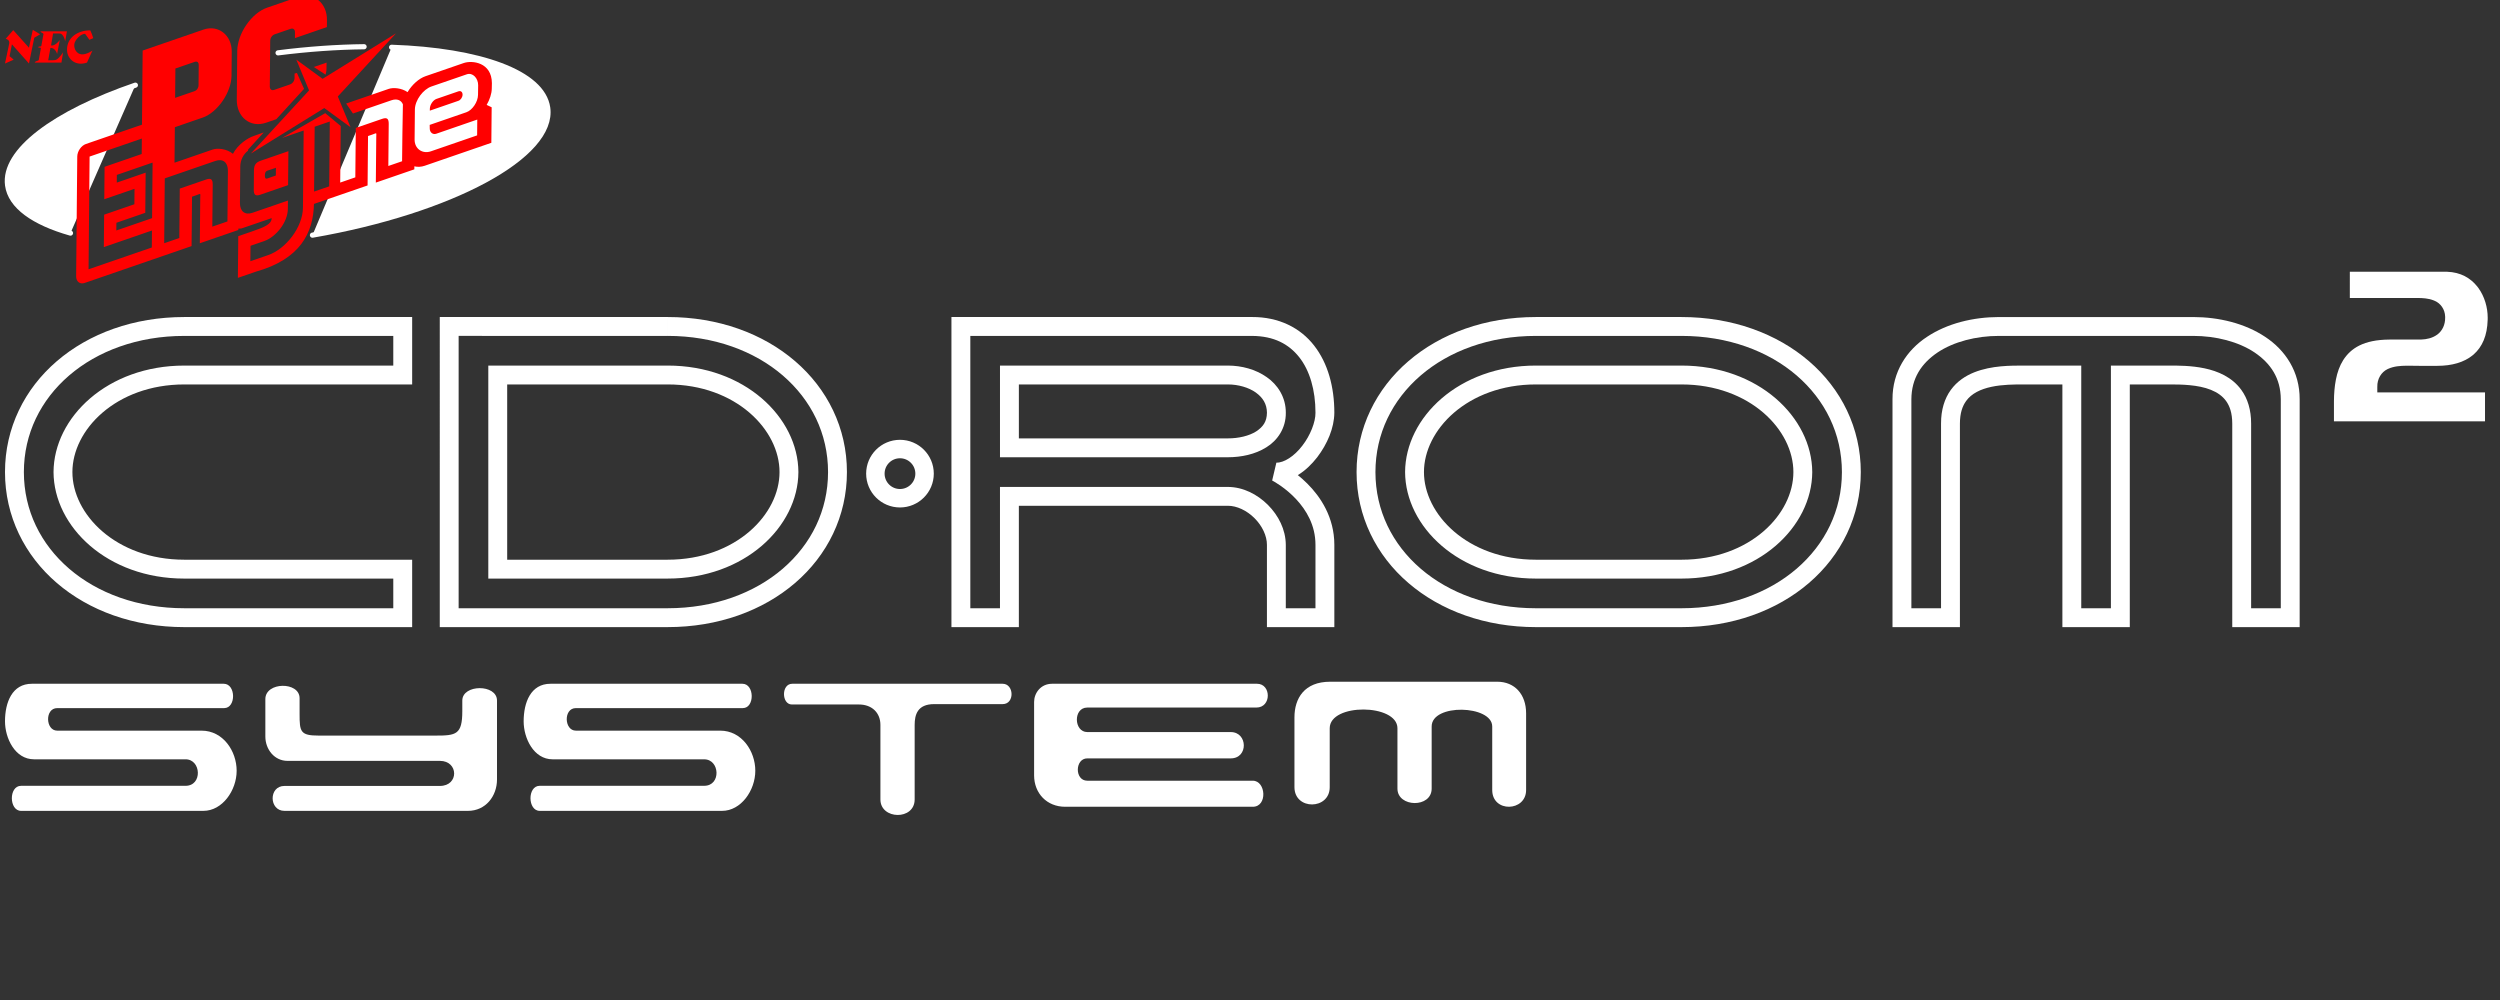 <?xml version="1.0" encoding="UTF-8" standalone="no"?>
<svg
   xmlns:dc="http://purl.org/dc/elements/1.1/"
   xmlns:cc="http://creativecommons.org/ns#"
   xmlns:rdf="http://www.w3.org/1999/02/22-rdf-syntax-ns#"
   xmlns:svg="http://www.w3.org/2000/svg"
   xmlns="http://www.w3.org/2000/svg"
   xmlns:sodipodi="http://sodipodi.sourceforge.net/DTD/sodipodi-0.dtd"
   xmlns:inkscape="http://www.inkscape.org/namespaces/inkscape"
   width="500"
   height="200"
   viewBox="0 0 500 200"
   version="1.1"
   id="svg44"
   sodipodi:docname="pce-cd.svg"
   inkscape:version="0.92.5 (2060ec1f9f, 2020-04-08)">
  <rect x="0" y="0" width="500" height="200" fill="#333333" stroke="none"/>
  <defs
     id="defs48" />
  <sodipodi:namedview
     pagecolor="#ffffff"
     bordercolor="#666666"
     borderopacity="1"
     objecttolerance="10"
     gridtolerance="10"
     guidetolerance="10"
     inkscape:pageopacity="0"
     inkscape:pageshadow="2"
     inkscape:window-width="1366"
     inkscape:window-height="740"
     id="namedview46"
     showgrid="false"
     inkscape:pagecheckerboard="true"
     inkscape:zoom="1.8141077"
     inkscape:cx="177.11504"
     inkscape:cy="105.73837"
     inkscape:window-x="0"
     inkscape:window-y="0"
     inkscape:window-maximized="1"
     inkscape:current-layer="svg44" />
  <title
     id="title2">mainlogo</title>
  <g
     id="Group-15"
     transform="translate(1,136.343)"
     style="fill:#ffffff;fill-rule:evenodd;stroke:none;stroke-width:1">
    <path
       d="M 43.756,0.41 H 5.363 C 1.43,0.41 0,4.134 0,7.923 0,11.292 2.002,15.517 5.792,15.517 H 36.105 c 3.146,0 3.432,5.303 0,5.303 H 3.218 c -2.499,0 -2.431,5.01 0,5.01 H 39.68 c 3.786,0 6.65,-4.082 6.65,-8.021 0,-3.939 -2.717,-8.021 -7.007,-8.021 h -28.883 c -2.356,0 -2.503,-4.508 0,-4.508 H 43.827 C 46.258,5.276 46.187,0.41 43.756,0.41 Z"
       id="Path"
       inkscape:connector-curvature="0" />
    <path
       d="m 52.07,3.477 v 7.483 c 0,2.57 1.812,4.872 4.435,4.872 h 30.473 c 3.767,0 3.836,5.013 0,5.013 H 55.889 c -3.195,0 -3.1,4.985 0,4.985 H 92.606 C 96.111,25.83 98.4,22.904 98.4,19.553 V 3.768 c 0,-3.334 -6.939,-3.286 -6.939,0 v 2.114 c 0,4.697 -1.24,4.893 -5.341,4.893 H 62.756 c -3.696,0 -3.839,-0.771 -3.839,-4.317 V 3.292 C 58.91,-0.07 52.07,0.002 52.07,3.477 Z"
       id="path5"
       inkscape:connector-curvature="0" />
    <path
       d="m 147.486,0.41 h -38.393 c -3.933,0 -5.363,3.723 -5.363,7.518 0,3.362 2.002,7.593 5.792,7.593 h 30.314 c 3.146,0 3.432,5.295 0,5.295 H 106.948 c -2.503,0 -2.431,5.015 0,5.015 h 36.463 c 3.79,0 6.65,-4.081 6.65,-8.026 0,-3.934 -2.717,-8.019 -7.007,-8.019 h -28.883 c -2.356,0 -2.503,-4.507 0,-4.507 h 33.388 C 149.985,5.275 149.917,0.41 147.486,0.41 Z"
       id="path7"
       inkscape:connector-curvature="0" />
    <path
       d="m 157.447,0.41 h 42.087 c 2.295,0 2.441,4.07 0,4.07 h -6.884 -6.815 c -3.367,0 -3.903,2.145 -3.903,4.178 V 23.545 c 0,4.209 -6.849,4.07 -6.849,0 V 8.624 c 0,-2.356 -1.646,-4.07 -4.302,-4.07 h -13.409 c -2.073,0 -2.144,-4.144 0.075,-4.144 z"
       id="path9"
       inkscape:connector-curvature="0" />
    <path
       d="M 250.414,0.41 H 209.41 c -2.278,0 -3.59,1.878 -3.59,3.642 v 14.669 c 0,3.608 2.563,6.289 6.21,6.289 h 37.526 c 2.993,0 2.634,-5.211 0,-5.211 H 216.458 c -2.563,0 -2.488,-4.466 0,-4.466 h 28.689 c 3.556,0 3.417,-5.263 0,-5.263 H 216.458 c -2.709,0 -2.848,-4.902 0,-4.902 h 33.814 C 253.336,5.171 253.262,0.41 250.414,0.41 Z"
       id="path11"
       inkscape:connector-curvature="0" />
    <path
       d="m 265.019,0.003 c -5.133,0 -7.129,3.309 -7.129,7.128 V 21.091 c 0,4.642 7.054,4.57 7.054,0 V 9.308 c 0,-5.067 13.545,-4.928 13.545,0 v 12.069 c 0,3.785 6.844,3.924 6.844,0 V 8.95 c 0,-4.642 12.112,-4.285 12.112,0 V 21.662 c 0,4.57 6.776,4.356 6.776,0 V 6.305 C 304.22,2.527 301.939,0 298.446,0 Z"
       id="path13"
       inkscape:connector-curvature="0" />
  </g>
  <path
     d="m 80.544,125.424 c 0,0 -21.679,0 -43.682,0 v 0 c -10.116,0 -19.054,-3.289 -25.498,-8.829 v 0 C 4.92,111.065 0.993,103.231 1,94.416 v 0 C 0.993,85.599 4.92,77.765 11.364,72.235 v 0 c 6.445,-5.54 15.384,-8.83 25.498,-8.83 v 0 c 16.502,0 43.682,0 43.682,0 v 0 h 1.888 v 13.483 h -1.888 c -16.502,0 -32.681,0 -43.682,0 v 0 c -6.856,0.001 -12.472,2.299 -16.364,5.641 v 0 c -3.895,3.349 -6.022,7.718 -6.016,11.887 v 0 c -0.006,4.167 2.121,8.536 6.016,11.885 v 0 c 3.893,3.343 9.508,5.64 16.364,5.641 v 0 c 16.502,0 43.682,0 43.682,0 v 0 1.888 -1.888 h 1.888 v 13.482 z M 13.824,75.098 C 8.135,80.003 4.781,86.73 4.774,94.416 v 0 c 0.007,7.686 3.362,14.413 9.05,19.318 v 0 c 5.69,4.894 13.738,7.915 23.037,7.915 v 0 c 18.142,0 36.064,0 41.795,0 v 0 -5.931 c -6.439,0 -27.903,0 -41.795,0 v 0 c -15.392,-0.001 -26.099,-10.373 -26.155,-21.301 v 0 c 0.055,-10.93 10.762,-21.3 26.155,-21.301 v 0 c 10.582,0 25.953,0 41.795,0 v 0 -5.932 c -6.439,-0.001 -27.903,-0.001 -41.795,-0.001 v 0 c -9.299,-0.001 -17.347,3.022 -23.037,7.915 z"
     id="Shape"
     inkscape:connector-curvature="0"
     style="fill:#ffffff;fill-rule:nonzero;stroke:none;stroke-width:1" />
  <path
     d="m 307.175,125.424 c -10.116,0 -19.055,-3.288 -25.497,-8.829 v 0 C 275.232,111.065 271.306,103.231 271.313,94.416 v 0 c -0.007,-8.817 3.919,-16.651 10.365,-22.181 v 0 c 6.442,-5.54 15.382,-8.829 25.497,-8.829 v 0 h 29.121 v 1.887 1.888 H 307.175 c -9.302,0 -17.348,3.022 -23.038,7.915 v 0 c -5.689,4.906 -9.043,11.632 -9.049,19.32 v 0 c 0.007,7.686 3.36,14.413 9.049,19.318 v 0 c 5.69,4.894 13.737,7.916 23.038,7.916 v 0 h 29.121 c 9.299,0 17.348,-3.022 23.037,-7.916 v 0 c 5.689,-4.905 9.044,-11.632 9.05,-19.318 v 0 c -0.007,-7.688 -3.362,-14.413 -9.05,-19.32 v 0 c -5.69,-4.893 -13.739,-7.915 -23.037,-7.915 v 0 -1.888 -1.887 c 10.114,0 19.054,3.289 25.498,8.829 v 0 c 6.444,5.53 10.37,13.364 10.364,22.181 v 0 c 0.006,8.815 -3.92,16.649 -10.364,22.179 v 0 c -6.444,5.541 -15.385,8.829 -25.498,8.829 v 0 z m 0,-9.707 c -15.392,-10e-4 -26.102,-10.374 -26.157,-21.301 v 0 c 0.055,-10.93 10.765,-21.3 26.157,-21.302 v 0 h 29.121 c 15.392,0.003 26.099,10.374 26.155,21.302 v 0 c -0.055,10.929 -10.762,21.3 -26.155,21.301 v 0 -1.888 -1.887 c 6.855,-0.001 12.472,-2.298 16.363,-5.641 v 0 c 3.897,-3.348 6.023,-7.718 6.018,-11.885 v 0 c 0.006,-4.168 -2.122,-8.537 -6.018,-11.887 v 0 c -3.89,-3.342 -9.507,-5.64 -16.363,-5.641 v 0 H 307.175 c -6.857,0.001 -12.473,2.299 -16.365,5.641 v 0 c -3.895,3.349 -6.022,7.718 -6.017,11.887 v 0 c -0.006,4.167 2.122,8.537 6.017,11.885 v 0 c 3.892,3.343 9.507,5.64 16.365,5.641 v 0 h 29.121 v 1.887 1.888 z"
     id="path17"
     inkscape:connector-curvature="0"
     style="fill:#ffffff;fill-rule:nonzero;stroke:none;stroke-width:1" />
  <path
     d="m 105.494,125.424 c -8.858,0 -15.637,0 -15.652,0 v 0 h -1.888 V 63.405 h 1.888 c 0.012,0 5.419,0 13.589,0 v 0 c 8.17,0 19.091,0 30.091,0 v 0 1.889 1.887 c -11.001,-0.001 -21.921,-0.001 -30.091,0 v 0 C 98.124,67.18 93.981,67.18 91.728,67.18 v 0 54.468 c 2.613,0.001 7.702,0.001 13.766,0.001 v 0 c 8.857,-0.001 19.778,-0.001 28.029,0 v 0 c 9.3,-0.001 17.348,-3.022 23.038,-7.916 v 0 c 5.69,-4.905 9.044,-11.632 9.049,-19.318 v 0 c -0.005,-7.686 -3.358,-14.413 -9.049,-19.318 v 0 c -5.689,-4.894 -13.738,-7.916 -23.038,-7.918 v 0 -1.886 -1.888 c 10.116,-0.001 19.056,3.289 25.497,8.829 v 0 c 6.448,5.53 10.374,13.364 10.366,22.181 v 0 c 0.007,8.815 -3.919,16.649 -10.366,22.179 v 0 c -6.442,5.54 -15.382,8.829 -25.497,8.829 v 0 c -8.251,10e-4 -19.172,10e-4 -28.029,10e-4 z m -5.945,-9.707 h -1.888 V 73.114 h 1.888 c 10.786,0 23.24,0 33.974,0 v 0 c 15.395,0.001 26.101,10.373 26.156,21.301 v 0 c -0.055,10.93 -10.761,21.3 -26.156,21.301 v 0 -1.887 -1.888 c 6.856,-0.001 12.475,-2.298 16.364,-5.641 v 0 c 3.895,-3.349 6.022,-7.718 6.017,-11.885 v 0 c 0.005,-4.168 -2.122,-8.537 -6.017,-11.887 v 0 c -3.89,-3.342 -9.508,-5.64 -16.364,-5.641 v 0 c -10.113,0 -21.754,0 -32.087,0 v 0 35.054 c 13.417,0 23.552,0 32.087,0 v 0 1.888 1.887 c -8.931,10e-4 -19.614,10e-4 -33.974,10e-4 z"
     id="path19"
     inkscape:connector-curvature="0"
     style="fill:#ffffff;fill-rule:nonzero;stroke:none;stroke-width:1" />
  <path
     d="m 253.387,125.424 v -1.887 c -0.002,0 -0.002,-9.708 0,-14.561 v 0 c 0.012,-1.786 -0.945,-3.813 -2.482,-5.339 v 0 c -1.526,-1.536 -3.553,-2.494 -5.339,-2.482 v 0 c -4.648,0 -27.114,0 -41.794,0 v 0 24.268 H 190.288 V 63.404 h 1.888 c 0.026,0 12.134,0 25.482,0 v 0 c 13.347,0 27.907,0 32.761,0 v 0 c 5.343,-0.024 9.66,2.163 12.409,5.715 v 0 c 2.761,3.542 4.036,8.272 4.039,13.432 v 0 c -0.026,3.045 -1.405,6.25 -3.427,8.905 v 0 c -1.091,1.396 -2.389,2.673 -3.877,3.565 v 0 c 0.604,0.487 1.25,1.05 1.899,1.7 v 0 c 2.636,2.629 5.406,6.739 5.406,12.256 v 0 c 0,9.708 0,14.561 0,14.561 v 0 1.887 h -13.482 z m 9.706,-3.774 c 0,-2.237 0,-6.461 0.002,-12.674 v 0 c -0.002,-3.934 -1.829,-6.953 -3.89,-9.161 v 0 c -2.049,-2.191 -4.29,-3.459 -4.71,-3.676 v 0 c -0.057,-0.029 -0.065,-0.034 -0.065,-0.034 v 0 l 0.844,-1.689 -0.844,1.689 0.844,-3.576 c 1.478,0.052 3.577,-1.261 5.18,-3.376 v 0 c 1.616,-2.064 2.667,-4.791 2.641,-6.6 v 0 c 0.002,-4.546 -1.149,-8.445 -3.242,-11.104 v 0 c -2.103,-2.649 -5.068,-4.24 -9.434,-4.266 v 0 c -8.561,0 -47.319,0 -56.354,0 v 0 54.469 h 5.931 v -24.268 h 1.888 c 14.561,0 38.827,0 43.682,0 v 0 c 3.066,0.013 5.894,1.483 8.009,3.585 v 0 c 2.105,2.114 3.572,4.943 3.585,8.01 v 0 c 0,3.523 0,9.604 0,12.674 v 0 h 5.932 z M 220.086,91.45 c -9.708,0 -18.183,0 -18.202,0 v 0 H 199.997 V 73.114 h 1.888 c 0.018,0 8.493,0 18.202,0 v 0 c 9.707,0 20.627,0 25.481,0 v 0 c 2.774,0.006 5.542,0.748 7.76,2.3 v 0 c 2.213,1.523 3.855,4.053 3.834,7.138 v 0 c 0.034,3.09 -1.676,5.561 -3.914,6.924 v 0 c -2.241,1.4 -4.978,1.968 -7.68,1.975 v 0 -1.888 -1.887 c 2.15,0.006 4.269,-0.503 5.668,-1.396 v 0 c 1.402,-0.929 2.121,-1.964 2.152,-3.728 v 0 c -0.021,-1.769 -0.806,-3.012 -2.232,-4.05 v 0 c -1.424,-1.012 -3.508,-1.617 -5.588,-1.613 v 0 c -4.854,0 -15.774,0 -25.481,0 v 0 c -6.958,0 -13.284,0 -16.315,0 v 0 10.787 c 3.031,0 9.355,0 16.315,0 v 0 c 9.707,0 20.627,0 25.481,0 v 0 1.887 1.888 c -4.855,0 -15.775,0 -25.481,0 z"
     id="path21"
     inkscape:connector-curvature="0"
     style="fill:#ffffff;fill-rule:nonzero;stroke:none;stroke-width:1" />
  <path
     d="m 446.451,125.424 v -1.887 c 0,0 0,-29.121 0,-38.829 v 0 c -0.005,-2.119 -0.508,-3.493 -1.234,-4.507 v 0 c -0.731,-1.009 -1.758,-1.718 -3.039,-2.234 v 0 c -2.556,-1.037 -5.991,-1.091 -8.398,-1.077 v 0 l -7.82,-0.001 v 48.536 h -13.482 v -48.535 h -7.82 c -1.812,-0.004 -4.184,0.009 -6.347,0.47 v 0 c -2.183,0.462 -4.013,1.338 -5.091,2.843 v 0 c -0.727,1.014 -1.229,2.387 -1.236,4.507 v 0 c 0,9.708 0,38.829 0,38.829 v 0 1.887 H 378.5 v -1.887 c 0,-14.561 0,-33.975 0,-43.682 v 0 c -0.025,-5.514 2.861,-9.833 6.908,-12.493 v 0 c 4.048,-2.688 9.23,-3.95 14.395,-3.956 v 0 c 4.852,-9.23e-4 33.976,-9.23e-4 38.829,0 v 0 c 5.164,0.006 10.344,1.268 14.393,3.956 v 0 c 4.047,2.66 6.934,6.979 6.908,12.493 v 0 45.569 h -13.482 z m 9.708,-3.774 V 79.856 c -0.027,-4.194 -1.994,-7.155 -5.228,-9.352 v 0 c -3.232,-2.166 -7.759,-3.328 -12.3,-3.323 v 0 c -4.855,0 -33.976,0 -38.829,0 v 0 c -4.544,-0.005 -9.07,1.157 -12.301,3.323 v 0 c -3.235,2.196 -5.202,5.156 -5.226,9.352 v 0 c 0,9.291 0,27.484 0,41.794 v 0 h 5.932 c -0.002,-6.608 -0.002,-28.727 0,-36.942 v 0 c -0.007,-2.736 0.704,-5 1.948,-6.716 v 0 c 1.244,-1.721 2.946,-2.831 4.699,-3.53 v 0 c 3.512,-1.389 7.357,-1.336 9.801,-1.348 v 0 h 9.707 v 1.887 -1.887 h 1.888 v 48.536 h 5.931 v -48.536 h 11.598 c 1.825,0.001 4.458,-0.011 7.13,0.551 v 0 c 2.651,0.562 5.486,1.736 7.366,4.327 v 0 c 1.246,1.716 1.957,3.98 1.95,6.716 v 0 c 0,8.215 0,30.334 0,36.942 v 0 z"
     id="path23"
     inkscape:connector-curvature="0"
     style="fill:#ffffff;fill-rule:nonzero;stroke:none;stroke-width:1" />
  <path
     d="m 489.063,54.343 0.337,0.007 c 2.77,0.098 4.692,1.264 6.045,2.942 v 0 l 0.215,0.281 c 1.254,1.713 1.885,3.933 1.88,5.976 v 0 l -0.005,0.369 c -0.08,3.28 -1.127,5.482 -2.78,6.949 v 0 l -0.229,0.194 c -1.709,1.394 -4.129,2.106 -7.057,2.106 v 0 h -3.614 l -0.423,-0.003 c -0.575,-0.007 -1.188,-0.024 -1.813,-0.024 v 0 l -0.337,0.003 c -1.239,0.017 -2.498,0.102 -3.634,0.618 v 0 l -0.163,0.074 c -1.186,0.579 -2.075,1.903 -2.024,3.571 v 0 1.075 H 497.002 V 84.273 h -30.213 v -3.685 l 0.001,-0.385 c 0.024,-2.836 0.409,-5.908 1.85,-8.179 1.51,-2.353 4.057,-4.077 9.246,-4.11 v 0 h 6.052 l 0.282,-0.005 c 1.125,-0.039 2.236,-0.289 3.161,-0.941 v 0 l 0.165,-0.121 c 0.917,-0.715 1.503,-1.907 1.484,-3.298 v 0 l 1.4e-4,-0.217 c -0.041,-1.503 -0.953,-2.674 -2.044,-3.143 v 0 l -0.284,-0.121 c -1.048,-0.411 -2.167,-0.465 -3.177,-0.471 v 0 h -13.559 V 54.343 Z"
     id="Combined-Shape"
     inkscape:connector-curvature="0"
     style="fill:#ffffff;fill-rule:nonzero;stroke:none;stroke-width:1" />
  <circle
     id="Oval"
     cx="179.994"
     cy="94.728"
     r="4.92"
     style="fill:none;fill-rule:evenodd;stroke:#ffffff;stroke-width:3.69" />
  <path
     d="M 14.095,46.619 C 6.735,44.524 2.091,41.257 1.522,37.072 0.582,30.175 10.949,22.562 27.076,17.032"
     id="path22"
     inkscape:connector-curvature="0"
     style="fill:#ffffff;fill-rule:evenodd;stroke:#ffffff;stroke-width:1.034;stroke-linecap:round;stroke-linejoin:round" />
  <path
     d="M 55.613,10.571 C 61.608,9.807 67.398,9.409 72.817,9.345"
     id="path24"
     inkscape:connector-curvature="0"
     style="fill:#ff0000;fill-rule:evenodd;stroke:#ffffff;stroke-width:1.034;stroke-linecap:round;stroke-linejoin:round" />
  <path
     d="M 78.319,9.458 C 95.938,10.065 108.519,14.492 109.535,21.536 110.925,31.163 90.213,42.221 62.493,47.032"
     id="path26"
     inkscape:connector-curvature="0"
     style="fill:#ffffff;fill-rule:evenodd;stroke:#ffffff;stroke-width:1.034;stroke-linecap:round;stroke-linejoin:round" />
  <polyline
     id="path28"
     transform="matrix(0.985,-0.174,-0.174,-0.985,5.912,52.145)"
     points="66.408 21.617 80.062 32.025 64.025 25.624 59.518 30.314 60.955 23.814 47.301 13.407 63.338 19.81 67.845 15.119 66.408 21.617"
     style="fill:#ff0000;fill-rule:nonzero;stroke:none;stroke-width:1" />
  <path
     d="m 35.024,19.571 0.054,-5.868 3.85,-1.327 c 0.505,-0.174 0.823,0.075 0.816,0.642 l -0.036,4.016 c -0.006,0.568 -0.329,1.037 -0.834,1.21 z m 47.896,8.341 0.056,-6 c 0.018,-1.897 1.675,-4.05 3.31,-4.614 l 7.075,-2.437 C 94.553,14.45 95.646,15.669 95.632,17.054 l -0.028,1.933 c -0.014,1.385 -1.132,3.051 -2.323,3.462 l -7.343,2.531 0.011,0.697 c -0.007,0.797 0.611,1.308 1.298,1.071 l 8.208,-2.834 -0.029,3.164 -9.259,3.19 c -1.635,0.564 -3.261,-0.457 -3.245,-2.356 z m -19.919,-2.59 2.958,-1.018 -0.121,12.97 -3.024,1.041 0.12,-12.968 0.068,-0.026 z m -17.514,18.965 -3.026,1.041 0.079,-8.422 c 0.011,-1.055 -0.357,-1.333 -1.315,-1.003 l -5.272,1.818 -0.091,9.881 -3.026,1.043 0.119,-12.97 0.071,-0.024 10.037,-3.459 c 1.518,-0.524 2.533,0.274 2.517,1.98 z m -15.094,1.815 -0.031,3.396 -12.651,4.359 0.207,-22.543 10.451,-3.601 -0.029,3.089 -7.425,2.56 -0.06,6.485 6.05,-2.085 -0.029,3.087 -6.05,2.085 -0.061,6.487 z m 0.023,-2.471 -7.151,2.464 0.014,-1.542 5.775,-1.991 0.075,-8.029 -5.775,1.991 0.013,-1.544 7.15,-2.464 z m 17.249,2.368 0.002,-0.27 c 0.205,-0.021 0.49,0.01 0.72,-0.068 l 5.948,-2.037 c -0.012,1.261 -1.57,1.85 -3.961,2.673 l -2.721,0.939 -0.078,8.337 3.575,-1.231 c 8.898,-2.49 11.518,-7.779 11.64,-13.554 l 10.726,-3.697 0.091,-9.881 0.873,-0.301 c 0.956,-0.33 0.779,-0.482 0.771,0.573 l -0.084,9.041 7.7,-2.654 0.006,-0.6 c 0.644,0.158 1.36,0.129 2.078,-0.118 l 13.317,-4.589 0.065,-7.102 -1,-0.476 c 0.609,-1.047 1.012,-2.268 1.021,-3.234 l 0.025,-1.123 c -0.032,-4.177 -3.961,-4.595 -5.62,-4.022 l -7.642,2.633 c -1.353,0.467 -2.716,1.707 -3.604,3.189 -1.211,-0.84 -2.874,-0.956 -3.775,-0.646 l -8.507,2.932 1.362,1.993 7.674,-2.643 c 1.106,-0.382 1.946,-0.062 2.314,0.803 -0.042,0.254 -0.164,11.385 -0.164,11.385 l -2.751,0.948 0.078,-8.424 c 0.009,-1.055 -0.359,-1.331 -1.315,-1.001 l -5.272,1.818 -0.093,9.881 -3.024,1.043 0.104,-11.313 -3.094,-2.57 -8.632,4.958 4.247,-1.464 0.069,-0.022 -0.143,15.439 c -0.037,3.923 -3.449,8.268 -6.943,9.473 l -3.575,1.231 0.03,-3.089 2.72,-0.936 c 2.391,-0.825 4.726,-3.775 4.749,-6.434 l 0.016,-1.673 -7.082,2.44 c -1.518,0.524 -2.534,-0.276 -2.517,-1.98 l 0.067,-7.258 c 0.011,-1.29 0.607,-2.464 1.555,-3.186 l -0.016,-0.19 3.159,-3.457 -2.072,0.736 c -1.105,0.38 -3.061,1.603 -4.099,3.546 -1.225,-1.028 -3.079,-1.19 -4.048,-0.856 l -7.633,2.632 0.067,-7.104 5.569,-1.919 c 2.965,-1.021 5.734,-5.046 5.766,-8.373 l 0.044,-4.787 C 46.38,7.03 43.666,4.895 40.702,5.916 L 28.531,10.11 28.395,24.934 17.188,28.796 c -0.948,0.327 -1.728,1.457 -1.737,2.522 l -0.222,23.934 c -0.009,1.065 0.752,1.665 1.701,1.338 l 21.383,-7.37 0.093,-9.882 0.87,-0.301 c 0.958,-0.328 0.782,-0.48 0.771,0.575 l -0.084,9.039 z m 38.303,-24.242 -0.003,0.375 5.721,-1.972 c 0.451,-0.156 0.821,-0.706 0.827,-1.231 0.004,-0.524 -0.358,-0.823 -0.809,-0.667 l -1.471,0.506 -2.344,0.809 -0.594,0.203 c -0.687,0.237 -1.32,1.18 -1.327,1.977 z m -35.178,12.307 -0.036,3.874 c -0.01,1.057 0.357,1.333 1.315,1.003 l 5.546,-1.911 0.063,-6.793 -5.547,1.91 c -0.958,0.33 -1.333,0.861 -1.342,1.918 z m 2.183,1.025 c 0.026,-0.983 0.401,-0.908 1.337,-1.23 l 0.871,-0.3 -0.015,1.543 -0.871,0.301 c -0.935,0.323 -1.314,0.655 -1.321,-0.314"
     id="path30"
     inkscape:connector-curvature="0"
     style="fill:#ff0000;fill-rule:nonzero;stroke:none;stroke-width:1" />
  <path
     d="m 60.81,17.765 -1.428,-3.182 -0.464,0.141 -0.008,0.848 c -0.005,0.588 -0.381,1.132 -0.903,1.313 l -3.163,1.089 C 54.324,18.155 53.955,17.865 53.96,17.278 l 0.085,-9.11 c 0.005,-0.586 0.381,-1.131 0.903,-1.311 l 3.163,-1.089 c 0.521,-0.181 0.89,0.109 0.884,0.695 l -0.012,1.16 6.395,-2.205 0.013,-1.389 c 0.032,-3.505 -2.73,-5.678 -5.853,-4.603 l -6.118,2.109 c -3.12,1.076 -5.942,5.173 -5.974,8.678 l -0.09,9.728 c -0.032,3.505 2.73,5.678 5.852,4.602 l 2.046,-0.703 5.555,-6.072"
     id="path32"
     inkscape:connector-curvature="0"
     style="fill:#ff0000;fill-rule:nonzero;stroke:none;stroke-width:1" />
  <path
     d="m 65.119,14.934 c 0.091,-0.493 0.178,-0.689 0.182,-1.178 l 0.012,-1.237 -2.545,0.878 2.35,1.537"
     id="path34"
     inkscape:connector-curvature="0"
     style="fill:#ff0000;fill-rule:nonzero;stroke:none;stroke-width:1" />
  <g
     id="Group-20"
     transform="translate(1,5.963)"
     style="fill:#ff0000;fill-rule:nonzero;stroke:none;stroke-width:1">
    <path
       d="M 7.101,0.304 H 12.382 L 12.031,2.31 c 0,0 -0.155,-1.088 -0.805,-1.514 C 11.065,0.721 10.651,0.726 9.615,0.726 L 9.21,3.119 C 10.036,3.313 10.952,2.055 10.952,2.055 l -0.527,2.782 c 0,0 -0.323,-1.26 -1.335,-1.218 L 8.641,6.094 c 1.474,0 1.446,-0.01 1.802,-0.228 C 10.786,5.656 11.589,4.622 11.619,4.477 L 11.291,6.551 H 5.953 C 5.992,6.275 6.513,6.245 6.745,6.087 L 7.182,3.679 C 7.147,3.464 6.725,3.65 6.639,3.465 6.711,3.267 7.136,3.397 7.259,3.254 L 7.702,0.812 C 7.623,0.627 7.101,0.536 7.101,0.304 Z"
       id="path35"
       inkscape:connector-curvature="0"
       style="fill:#ff0000" />
    <path
       d="M 17.063,0.116 C 17.296,0.595 17.483,1.122 17.653,1.666 17.33,1.791 16.882,1.995 16.882,1.995 L 16.032,0.814 C 15.147,0.744 13.95,2.063 13.86,2.887 c -0.106,0.975 0.5,1.938 1.451,2.02 0.99,0.086 2.176,-0.752 2.176,-0.752 L 16.398,6.551 C 14.154,7.349 12.494,5.884 12.409,4.155 12.278,1.517 14.666,0.063 17.063,0.116 Z"
       id="path37"
       inkscape:connector-curvature="0"
       style="fill:#ff0000" />
    <path
       d="M 4.792,3.577 5.559,0 7.019,0.897 5.852,1.585 4.794,6.742 1.382,2.902 0.915,5.28 1.745,5.965 0,6.742 0.848,2.726 C 0.94,2.119 0.52,1.911 0.151,1.785 L 1.646,0.063 Z"
       id="path39"
       inkscape:connector-curvature="0"
       style="fill:#ff0000" />
  </g>
</svg>
